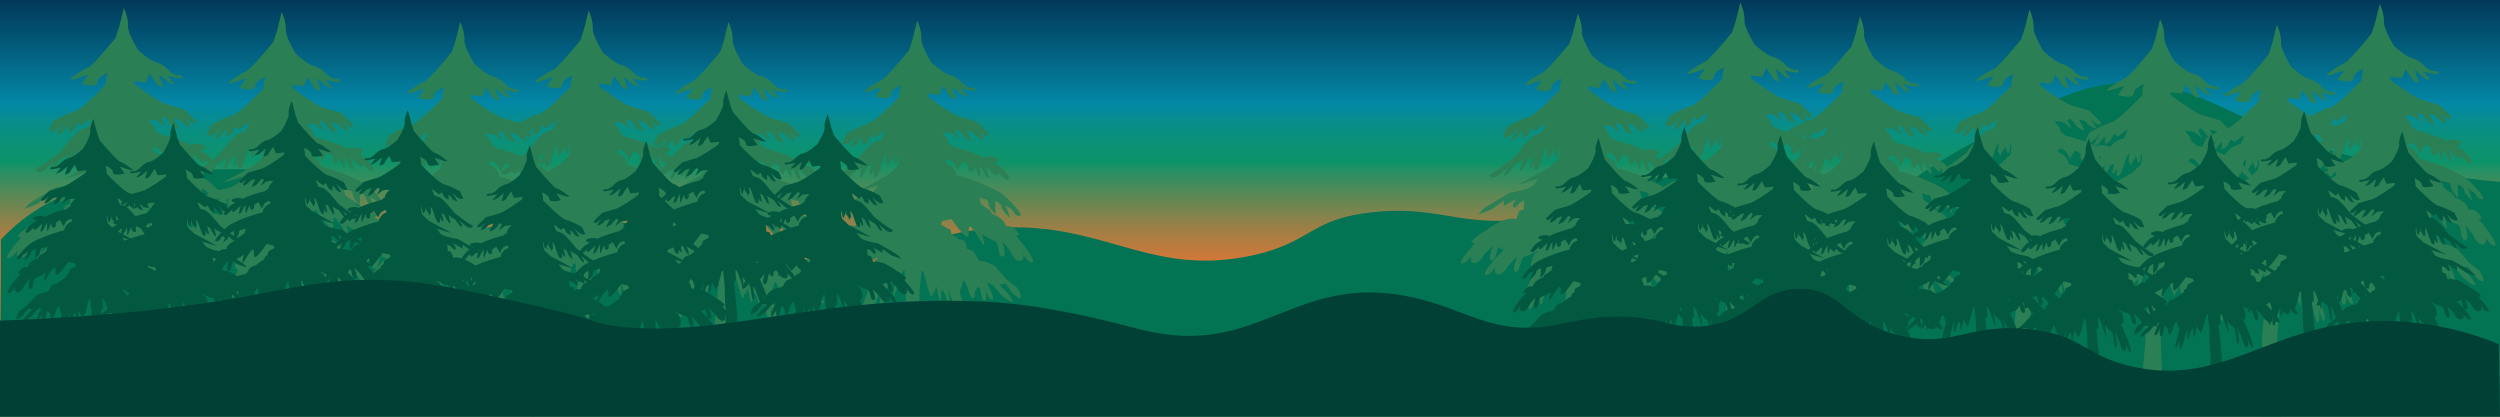 <svg id="Layer_1" data-name="Layer 1" xmlns="http://www.w3.org/2000/svg" xmlns:xlink="http://www.w3.org/1999/xlink" viewBox="0 0 1800 300"><defs><style>.cls-1{fill:#025940;}.cls-2{fill:#2b7f55;}.cls-3{fill:url(#linear-gradient);}.cls-4{fill:#027353;}.cls-5{fill:#014034;}</style><linearGradient id="linear-gradient" x1="900" x2="900" y2="300" gradientUnits="userSpaceOnUse"><stop offset="0" stop-color="#023859"/><stop offset="0.25" stop-color="#0388a6"/><stop offset="0.3" stop-color="#088e87"/><stop offset="0.36" stop-color="#0c9271"/><stop offset="0.39" stop-color="#0d9369"/><stop offset="0.41" stop-color="#259063"/><stop offset="0.49" stop-color="#6d8651"/><stop offset="0.56" stop-color="#a67e43"/><stop offset="0.62" stop-color="#cf7839"/><stop offset="0.66" stop-color="#e97432"/><stop offset="0.69" stop-color="#f27330"/><stop offset="0.7" stop-color="#ed742f"/><stop offset="0.75" stop-color="#e2782b"/><stop offset="0.81" stop-color="#db7a2a"/><stop offset="1" stop-color="#d97b29"/></linearGradient><symbol id="Trees_3" data-name="Trees 3" viewBox="0 0 82.59 111.75"><path class="cls-2" d="M20.57,107.5s-.9-12.67-.63-14.74.25-6,.25-6l.57-5.29s.46-3,.15-3.69a15.25,15.25,0,0,1-.56-2.56s-.29-5.09-.24-6.25a42.6,42.6,0,0,0-.53-4.79l-.32-2.94a12.83,12.83,0,0,1,0-2.23c0-1,.2-7.08-.5-6.41s-1.08,7.78-1.08,7.78a4.92,4.92,0,0,0-.17,2.07c.11,1.39.22,2.67.22,2.67l-.14,4.2.74,6.5,0,3.47L18,86.67s-.82,7.36-.69,8-1.12,11.87-1.12,11.87S16.73,108.05,20.57,107.5Z"/><path class="cls-2" d="M20.2,107.41s-1.08-11.37-1-13.06L20.5,79.47l-.56-2.64-.32-8.33s-.07-3.54-.39-3.86-.6-4.34-.58-5c0,0,.05-3.84-.2-3.08a34.52,34.52,0,0,0-.26,5.84c.08.77.11,2.77.08,3.39a11.24,11.24,0,0,0-.11,2.76A77.08,77.08,0,0,1,19,77.87a42.5,42.5,0,0,0-.08,4.3s-.76,10-.79,10.74-.11,5.83-.29,6.76c-1.65,8.47-1.72,7.2.54,7.74C19.94,107.79,20.2,107.41,20.2,107.41Z"/><path class="cls-2" d="M37.69,78.68l-1.18-1.44c1.34.21-.31-1.25-.31-1.25-1.1-.66-1.38,0-1.44-.52-.13-1-2.52-2.18-2-1.62a6.68,6.68,0,0,1-.72-1,3.77,3.77,0,0,1-1.23-.82.4.4,0,0,0-.24-.11l-.27-1.15a6,6,0,0,0,1.22.36c.34,0,.29,1.09.83,1.73a6.05,6.05,0,0,0,.75.81L33,71.39s1,.35,1.08,1,1.49,1.91,1.49,1.91l-.8-2.19,1.2.83s.3.93,1.09,1-.51-1.41-.51-1.41a15.46,15.46,0,0,0-2.7-2.58A31.21,31.21,0,0,0,26.41,67l0-.33A2.79,2.79,0,0,0,24.73,65l-.09-.25.29-.36a1.72,1.72,0,0,1,.88.35,4.12,4.12,0,0,1,.84,1.42l.86-1.5,1,.66s-.26.76.29,1.09.72-1,.72-1,.41.94.72,1.73.19-1.84.19-1.84l.73,1.26c0,.62.86,1,.86,1l-.47-2,1.29,1.29c1,.66.58-.44.58-.44l1.3,1.29c1.79.38-.7-2-.7-2l-1.32-.83c.68,0,1.49-.55.38-.91a3.51,3.51,0,0,0-2.14.06c-.65-.64-4.55-1.73-4.55-1.73-.76,0-.79-.74-1.26-.62,0-.85-.7-1.37-1.09-1.89a3.63,3.63,0,0,1,1.72.23c.54.49,1.2,1,1.2,1l-.73-1.41.35-.3a2.58,2.58,0,0,1,1,1,2.67,2.67,0,0,0,1.54,1l-.94-1.89,1.12.36a3.55,3.55,0,0,0,1.52,1.14c.78.19-.72-1.57-.72-1.57l1,.81c.88.5.8-.27.8-.27l-1.94-1.93-3-.9c-1.33-.37-5.26-3.31-5.26-3.31a2.16,2.16,0,0,1-.16-.59l2,.23.63-1.51a12.27,12.27,0,0,1,1.05,1.58,1.53,1.53,0,0,0,1.21.67L25.74,52s.44.32,1.2,1a2.61,2.61,0,0,0,1.43.68l-1.18-1.44a14.62,14.62,0,0,0,1.79.39c1.23.2.7-.59.13-.46s-1.54-.68-1.54-.68A4.77,4.77,0,0,0,25.38,50c-1.12-.2-3.18-2.14-3.18-2.14s-1.84-3-1.68-4.09a7.2,7.2,0,0,0-.72-3L19,44l-.6,1.83c-1.34,1.63-4.13,5-4.77,5.09a13.45,13.45,0,0,0-2.95,1.95,3.32,3.32,0,0,0,1.19-.18c.51-.21,1.88-.61,1.88-.61l-1.08,1.57s2.64.76,2.66-.29c0-.7,1-1.27,1.73-1.57a5.83,5.83,0,0,0-.29,1.9C15.2,55.33,12.52,58,11.5,58.3A19.2,19.2,0,0,0,7.83,60l-.75,1.66s.65.49,1.71-.53l.83-.89L8.4,62.32a1.89,1.89,0,0,0,1.27-.72,2.82,2.82,0,0,1,.83-.89L10.45,62l.92-.58.62-1.2.65.48,1.49-1.16a.23.23,0,0,0,.15.11L13.69,61a4,4,0,0,0-1.66.71A27.32,27.32,0,0,0,9.19,65a38.94,38.94,0,0,1-3.95,2.91c-.92.42.39,1.25,1.46.06l1.4-1.17S7,68.25,7.47,68.26s1.42-1.63,1.42-1.63l1.62-1s-.77,2.12-.3,1.83a7.24,7.24,0,0,0,1.21-1.95l.69-.38c-.31,1-.52,1.78-.36,1.88s.43-.38.65-.94c0,.8,0,1.64.29,1.18a.08.08,0,0,0,0,0c.37.54,1.27-2.61,1.27-2.61l.35-.83.32-.2v.06c-.15.75-.25,1.51,0,1.49a.16.16,0,0,0,.09,0c0,.4.09.64.2.34a3.18,3.18,0,0,1,.73-1.2l-.17-.83s0,0,0,0l.68,1.79a2.21,2.21,0,0,0,.38-1.37l.12-.4a3.62,3.62,0,0,1-.17,2L15,66.89,12.05,68.5,9.74,69.79s1.78-.49,3.5-1.07a8.76,8.76,0,0,0-.77,1c-.54.9-4.11,1.44-4.11,1.44s-2.25,1.29-3.64,2.15A5.07,5.07,0,0,0,3,74.86L5.19,74l2.1-1.52,0,.92L9.5,72.14c-1.06,1.11-.78,2.28.3.94a1.77,1.77,0,0,1,1-.55A3.18,3.18,0,0,0,10.7,74l-.78.28a2.81,2.81,0,0,0-.39,1.06c0,.46-.85.21-.85.21A5.22,5.22,0,0,0,6.92,76c.6-.51-1.11.56-2.11,1.14a4.86,4.86,0,0,1-1.3.86S.7,79.81,2.37,79.69L2,80.21s-2.72,3-1.82,3,1.64-1.47,1.64-1.47-.5,1.21.39,1.4,1.87-1.61,1.87-1.61L5.5,80.05s-1.13,2.72-.22,2.61c.76-.1.63-1.66,1.19-2.3.09.27.38.46.89.43l-1.3,1.32s-2.72,3-1.82,3,1.64-1.46,1.64-1.46-.5,1.21.39,1.4,1.87-1.61,1.87-1.61L9.56,82s-1.13,2.72-.23,2.61S9.88,82.28,10.9,82a9.86,9.86,0,0,0,2.19-1s-.05.12-.11.3a.58.58,0,0,0-.43.23c-.76.89-1,3.13-.09,2.94l-.89,2s-1.87,4.53-1.28,4.56,1.11-2.26,1.11-2.26-.37,1.83.2,2.09,1.27-2.49,1.27-2.49l1-2.26S13,90.31,13.6,90.1s.44-3.44,1.12-3.88a7.15,7.15,0,0,0,1.45-1.55s-.67,3.67-.27,2.76,1.35-4.33,1.71-4.31-.65,5,1,1.19c.32-.76.55-1.33.72-1.76.15.67.48.5.48.5l1.06.32s.15.59.66,2.46c.64,2.35.85,2,.94,1.11l.19.07.39-1.1c.17.75.36,1.74.54,2.3.34,1,.27-1.48.27-1.48s-.18-.31.33,0,.56,2.17,1,2.23S25,86,25,86l.82,2.54s.63,3.22,1,2.72.06-2.69.06-2.69.5,2.7.92,2.48-.4-2.79-.83-4.29a5,5,0,0,0,.6-1.84l.06,0c.71.27,1,3,1.6,3,.32,0,.39-.66.39-1.32a5.2,5.2,0,0,0,.55-.64l.28.23s.29,2.48.83,2.09,0-2.11,0-2.11.73,2.13,1.3,2c.37-.1-.4-1.76-1-3l1.12.54a9.07,9.07,0,0,0,1.63,1.85c3,2.34,1-.26,1-.26l-1.58-1.73,1-.15,1.29,1.73c2.56,2.09.74-1,.74-1L35,84.75,33,82.46a6.07,6.07,0,0,0-2.68-.93,2.91,2.91,0,0,0-.42-.61,4.14,4.14,0,0,0-.61-1,10.84,10.84,0,0,0-1.12-.44c.14-1.56-1.42-1.84-1-1.26a4.19,4.19,0,0,0-.87-.79.84.84,0,0,1-.76-.73c-.09-.68-.59-.66-.59-.66l-1.15-.66.24-.57,1.6-.36a15.85,15.85,0,0,0,1.48,2c2.14,2.71,1.05-.72,1.6-.7s1.71,2.39,2.24,3S30.78,77,30.78,77a9.37,9.37,0,0,0,2.09,1.17c1,.35.45,2.48,1.35,2.67s0-2.61,0-2.61l1.28,1.59s.82,1.88,1.72,1.77.51-1.36.51-1.36.61,1.56,1.51,1.6S37.69,78.68,37.69,78.68Z"/><path class="cls-2" d="M24,49.9s-2.38-.73-2.74-2S20,45.7,20,45l-.18-2.19-.76,3.29-1.43,1.27-2.56,3.29-2.74,1.28,2.19-.73-.18.91a10.62,10.62,0,0,1,1.72-.81l1-1s.18,1.09.73.36L18,49a1.82,1.82,0,0,0,1.15-1L20,49s-1.77.46-1.1,1.46l.74,1.83s.73.18.54-.55c0,0,.19-1.1,1.1-.18,0,0,1.83,1.27,1.83.36l.18-1.28,1.82.73,1.1-.36Z"/><path class="cls-2" d="M19.5,55.74s2.35.37,1.8-.54c0,0-.91-1.28,1.09,0,0,0,2.56,2.19,3.84,2.19,0,0,2.92.36,3.65,1.28a5,5,0,0,1-2.19-.19,5.09,5.09,0,0,0-2.19-.18s-.55,1.46-1.83-.55l-1.09-1.09s-1.46,1.09-2,0S19.5,55.74,19.5,55.74Z"/><path class="cls-2" d="M15.27,55.93s-.16,2.27.65,1.59l1.44-1.88s2.07.53,1.09,1l-1.08,1.21-1.18,1.77s-.83,1.32-.55-.37-.55-.54-.55-.54l-.37.91-.54-.91s-1.1,1.46-1.65.72c0,0-1.27,1.83-1.27.74l-1.64.09,2.91-1.74A3.81,3.81,0,0,0,15.27,55.93Z"/><path class="cls-2" d="M15.46,72.18s1.82,0,2.19-1.46c0,0,.54-1.47.73-.55l.91-.55s.1-2.42-1.13-1,.22-.43.22-.43l-1.65.91.19-1.46-1.46.92L14,69.8l-2.38.92s-2.55.54-3.1,1.09.36.55.36.55L10.34,72s1.28-.73,1.28-.18l.24,1.74A3.84,3.84,0,0,0,13.26,72s1.28-2,1.28-.91.92,0,.92,0Z"/><path class="cls-2" d="M16.92,61a2.29,2.29,0,0,1-1.11,2c-1.16.59-1.09-.38-1.09-.38L14,63.6l-.92,1.64s-.22.57-.2-.63l-1.46.9-.89,1,.18-1.46-1.46.73s2.35-3.77,4.09-4c0,0,.5,1.61,1.67.42s-.1-.45-.1-.45v-.55l.73.18Z"/><path class="cls-2" d="M23.85,68s2-.92,3.29-.37l4.38,1.83a15.35,15.35,0,0,1,2.74,1.28c.73.54,1.1.54-1.82-.19l-2.1.28-.82-.64-.41,1.36L28.05,69.8,27,70a.86.86,0,0,1-.55-1.1Z"/><path class="cls-2" d="M27.14,63.05s3.84.73,4.57,1.64-1.22.37-1.22.37l-.79.73H29v-1.1a3.27,3.27,0,0,0-1.83-.55l-.55.73L25.86,64S23.47,61.43,27.14,63.05Z"/><path class="cls-2" d="M10.89,75.28l-.55.73A13.26,13.26,0,0,0,8,76.19a20.6,20.6,0,0,0-2.55,1.64L3.77,79.48s-3.28,2.19-1.1,1.28a25.42,25.42,0,0,0,3.84-2L6.15,80l1.09-.37.91.55A3.47,3.47,0,0,1,9.8,78.38c1.17-.52.54-.18.54-.18l3.47-.55a22.2,22.2,0,0,0-3.69,1.72L6.51,82.76s-.91,2,1.83-.73L10,81.49l-.18.91s1.09-1.83,2.73-1.64c0,0,3.29-1.65,3.84-2.38l-.18-1.27s-.2-.89,1.27-.81c0,0-2-.77-2.83.29l-2.49.25s-.8-.25-.15-.47c0,0,1.09-2.19,2.55-2.19s-1.09,0-2.37.55Z"/><path class="cls-2" d="M25.32,80.39l1.27-.91L25,78.38c-.18-.91-3.65-4-3.65-4-.73,2.55.36,1.46,1.46,1.82s.18,2.19.18,2.19Z"/><path class="cls-2" d="M29.94,82.15l-1.52-1.94s-3.1-.18-3.65.55,1.46.18,2.74.73a2.09,2.09,0,0,1,1.27,2.19c0,.55-.27,2.28.41,1a1.25,1.25,0,0,1,1.06.5c.36.55.69-.69.91.18C31.16,85.32,31.1,82.81,29.94,82.15Z"/><path class="cls-2" d="M19.47,77.65s3.11,1.65,3.47,2.56c0,0,.19,1.46.73,1.46s1.87-.51,2.58.75l.53,4.73s-.65.17-.92-.73-1.66-1-1.66-1l-.53.64-.36-1.28-1.07.92L21.85,83a2.07,2.07,0,0,0-.92-.92c-.54-.18-.54-2-.54-2S18.19,79.3,19.47,77.65Z"/><path class="cls-2" d="M17.47,77.83l-4.39,6L11.8,87.15s.92,0,1.65-1.46.18,1.27,1.09-.55l1.28-.91a4.8,4.8,0,0,0,1.65-2.93l.91-.18S18.92,75.28,17.47,77.83Z"/><path class="cls-2" d="M21.66,69.8s3.47-.36,5.48,1.28S33.71,76,33.71,76l3.11,3.1-3.29-1.82.69.93-2-1.66-1.82-.19-1.28-1.64s-1.1-.55-1.46.18c0,0-1.64,0-.91-1.64l-2.38-.91S19.47,71.63,21.66,69.8Z"/></symbol><symbol id="Trees_1" data-name="Trees 1" viewBox="0 0 263.61 423.87"><path class="cls-1" d="M123.69,417.29s8.41-58.07,6.69-71.81-1.72-39.83-1.72-39.83l-3.78-35.15s-3.12-19.83-1.06-24.52,3.79-17.06,3.79-17.06,1.92-33.86,1.58-41.52,3.52-31.88,3.52-31.88L134.88,136s.67-4.13.21-14.86c-.28-6.49-1.38-47,3.34-42.61s7.22,51.76,7.22,51.76,1.88,4.52,1.15,13.76-1.49,17.73-1.49,17.73l.93,28-4.91,43.21-.14,23,2.12,49s5.5,48.89,4.56,53.54,3.47,54.09,3.47,54.09S150,428.57,123.69,417.29Z"/><path class="cls-1" d="M129.32,417.29s6.51-50,6-61.27l-8.78-98.91,3.76-17.57,2.13-55.34s.49-23.57,2.65-25.72,4-28.83,3.85-32.91c0,0-.35-25.58,1.37-20.53s2.21,33.68,1.68,38.82-.71,18.45-.54,22.54,2.08,13.21.8,18.39-6.68,54.54-5.62,61.66.48,28.63.48,28.63,5.12,66.31,5.34,71.42.17,38.88,1.94,44.95,5,29.47-5.39,32S129.32,417.29,129.32,417.29Z"/><path class="cls-1" d="M250.24,262l-2.45-3.41c11.14.78-7.67-11.5-7.67-11.5-7.69-3.76-6.06-4.29-8.63-5.75-6.71-3.84-18.13-11-14.1-7.6-2.33-1.94-11.79-2.95-11.79-2.95s-5.58,1.65-5.71-1.41-2.56-7.07-2.56-7.07l-5.24-1.82a21.82,21.82,0,0,0-.91-9.53c2.95.67,5.44,1.78,6.94,3.65,7.17,8.9,9.09,1.15,2-6.23l15,8.56-.26-6.12,14,10.14,14.92,5.5s-2.46-4.5-11.74-10.25-24.34-14.31-24.34-14.31-23.86-3.57-27.51-9.54a53.38,53.38,0,0,0-5.08-6.7c11.48,3.83,23.36,7.07,23.36,7.07l-15.43-8.54-19.72-10.71-9.95-9.65a24.37,24.37,0,0,1-1.16-13c.27.88.54,1.74.82,2.56a14.32,14.32,0,0,0,2.54,9.22l4.51-11.9a.61.61,0,0,1,.07.14l-1.09,5.46a21,21,0,0,1,4.87,8c.69,2,1.1.41,1.35-2.21a1.32,1.32,0,0,0,.56.18c1.52.09.85-4.92-.19-9.94v-.39l2.14,1.33,2.33,5.54s6.06,21,8.52,17.39a1.73,1.73,0,0,0,.14-.31c1.79,3.11,2-2.52,1.9-7.84,1.46,3.75,3.14,7,4.38,6.21,1.07-.66-.34-6.11-2.44-12.48l4.64,2.53s5,11.05,8.09,13-2-12.2-2-12.2l10.83,6.71s6.49,11,9.5,10.85-4.2-10.06-4.2-10.06l9.37,7.78c7.12,7.88,15.91,2.38,9.78-.42s-26.43-19.34-26.43-19.34-11.19-14.86-19-21.69c-2.52-2.2-6.67-3.68-11.11-4.7l-3.92-9.2a1.65,1.65,0,0,0,1-.69l9.93,7.73,4.38-3.26,4.12,8,6.17,3.82-.34-8.17a19,19,0,0,1,5.52,5.9c2.43,4,8.49,4.74,8.49,4.74l-8.13-14,5.52,5.91c7.07,6.86,11.45,3.59,11.45,3.59l-5-11s-14.68-8.57-24.58-11.22c-6.82-1.83-24.71-19.69-35.17-30.63,0-1.85-.09-8.14-1.87-12.61,4.59,2,11.46,5.73,11.54,10.39.12,7,17.77,2,17.77,2L171.77,75s9.15,2.68,12.6,4.07a22.73,22.73,0,0,0,8,1.18s-14.05-11.67-19.76-13c-4.29-1-22.88-23-31.86-33.9l-4-12.15L131.27,0s-5.85,12.54-4.79,19.65-11.25,27.22-11.25,27.22S101.48,59.76,94,61.1s-14.63,9.84-14.63,9.84S72.83,76.35,69,75.49s-7.33,4.41.9,3A97.74,97.74,0,0,0,81.85,76L74,85.51s4.51-.19,9.6-4.51,8-6.49,8-6.49L87.6,87s6-.27,8.09-4.43S102.76,72,102.76,72L107,82l13.2-1.52a13.11,13.11,0,0,1-1,3.94s-26.25,19.55-35.19,22l-20.06,6-13,12.84s-.53,5.14,5.34,1.82l6.55-5.4s-10,11.7-4.82,10.45,10.21-7.61,10.21-7.61l7.43-2.36-6.24,12.54s6.72-1.31,10.26-6.59,6.49-6.42,6.49-6.42l2.35,2-4.86,9.41s4.38-3.25,8-6.48c1.31-1.17,6-1.55,11.52-1.55-2.66,3.48-7.53,6.94-7.28,12.63-3.15-.82-3.36,3.85-8.49,4.07,0,0-26,7.26-30.36,11.54a23.27,23.27,0,0,0-14.32-.4c-7.42,2.37-2,6.23,2.52,6l-8.8,5.5s-16.62,16.07-4.68,13.51l8.66-8.56s-2.7,7.28,3.89,2.9l8.66-8.56-3.18,13.44s5.92-2.3,5.74-6.39l4.91-8.41s-.76,17.44,1.29,12.24,4.78-11.47,4.78-11.47,1.14,9.17,4.8,6.95,2-7.24,2-7.24l6.59-4.38,5.7,10s2.69-7.28,5.61-9.46A11.85,11.85,0,0,1,97,156.68L98.89,159l-.54,1.63C89.76,163.22,86.94,172,86.94,172l.18,2.18c-29.6,8.08-45.22,16.47-49.88,19.27-7.34,4.4-18.09,17.15-18.09,17.15s-8.61,9.58-3.36,9.36S23,213.47,23,213.47L31.09,208l-5.4,14.56s9.42-8.58,10-12.71,7.25-6.46,7.25-6.46l-.84,15.39a38,38,0,0,0,5-5.33c3.59-4.26,3.28-11.41,5.53-11.5s8.18-2.4,8.18-2.4L59,207.17a2.63,2.63,0,0,0-1.57.73c-5.08,4.57-8.24,5.48-8.24,5.48a45.12,45.12,0,0,1-4.8,6.34c3.73-3.69-12.26,3.85-13.08,10.8-.44,3.61-2.31-.92-9.65,3.49,0,0-11.05,9.69-2.09,8.27l-7.87,9.56S-4.68,273,1.32,272.76,11.4,262.09,11.4,262.09s-2.65,8.29,3.41,9.06S26.34,259.4,26.34,259.4l8.51-10.52a.14.14,0,0,0,0,.07c-.51,1.65-5.62,18.46,0,17.24,6-1.29,2.35-15.46,9-17.8s14-7.76,14-7.76-4.56,16.57-1,12.32S68.12,233,71.88,232.86s-3.54,22.67,10.73,4.65c7-8.85,9.36-12.31,9.92-13.53l10.68,2.41c.51,1.27,1.05,2.54,1.6,3.79l-7.66,4.38s-1.87-.56-2.47,3.95-4.15,4.83-4.15,4.83a22.07,22.07,0,0,1-2.78,6.24c2.75-3.88-8.66,5.24-11.72,7.71a59.35,59.35,0,0,0-8,3.12S64,265,63.69,268c-1.56,1.15-3.07,2.21-4.37,3.12-4.77.74-10.94,2.33-16.06,5.88L29.5,292.22l-12,9.44s-12.17,20.65,4.95,6.8L31.1,297l6.71,1L27.26,309.42s-13.37,17.29,6.34,1.77c6-4.71,10.93-12.31,10.93-12.31L52,295.29c-4.09,8-9.18,19-6.77,19.68,3.84,1.07,8.71-13.13,8.71-13.13s-3.51,11.47.11,14.05S59.61,302,59.61,302l1.85-1.5a31.72,31.72,0,0,0,3.72,4.25c0,4.39.45,9,2.59,8.79,4-.43,6-18.24,10.68-20,.14-.05.27-.14.43-.2.83,4.71,2.09,9.66,4,12.26-2.91,10-7.63,27.4-5.59,28.44,2.86,1.46,6.16-16.5,6.16-16.5s-2.34,14.51.41,17.87,7-18.05,7-18.05l5.43-16.87s-3.85,20.4-.88,19.95,3.25-12.7,6.7-14.88,2.25-.09,2.25-.09-.49,16.53,1.75,9.83c1.26-3.75,2.49-10.35,3.64-15.3l2.58,7.3,1.31-.45c.61,5.8,2,8.22,6.28-7.43,3.41-12.42,4.37-16.31,4.37-16.31l7.14-2.09s2.2,1.12,3.15-3.34c1.14,2.87,2.7,6.66,4.83,11.69,10.84,25.64,4-7.86,6.47-7.95S154.64,304,157.32,310s-1.76-18.36-1.76-18.36,5.18,7.47,9.68,10.33,3.49,24.41,7.44,25.78-1.61-26-1.61-26l6.49,15.08s4.68,18.21,8.49,16.52,1.35-13.88,1.35-13.88,3.57,15.2,7.45,15-8.6-30.33-8.6-30.33l-5.94-13.57c5.9,1.28,4.52-13.63-.6-19.55a4,4,0,0,0-2.85-1.5c-.42-1.22-.73-2.06-.73-2.06s7.74,4.79,14.59,6.54,4.46,16.18,10.51,16.94-1.49-17.33-1.49-17.33l9.45,9.82s6.54,12,12.51,10.72,2.61-9.32,2.61-9.32,4.95,10,11,9.76-12.15-19.94-12.15-19.94l-8.67-8.84c3.39.23,5.3-1,5.94-2.85,3.73,4.27,2.85,14.66,8,15.3,6.06.76-1.5-17.33-1.5-17.33l9.46,9.82s6.54,12,12.51,10.72,2.61-9.32,2.61-9.32,4.95,10,10.95,9.76S250.24,262,250.24,262Z"/><path class="cls-1" d="M120.54,90.07l-19.39,11.07s-15.7,8.31-19.4,9.24c0,0-16.61,6.46-10.15,6.46l-8.85,4.85s-1.31,3.46,2.39,1.61l9.23-5.54h5.54s-8.31,7.39-3.69,6.47,9.23-4.62,9.23-4.62l4.61-.92-1.63,5,5.33-2.2,9.24-1.85,5.53-6.46-7.38-.92s-2.78-4.62,5.53-7.39S128.85,85.45,120.54,90.07Z"/><path class="cls-1" d="M125.16,60.51a33.53,33.53,0,0,0,8.31-11.08C136.24,43,140.85,55,140.85,55s11,6.53,5.49-2.28l13.91,11.51L139.93,41.13s-4.62-11.09-5.54-15.7,0-12.93-5.54.92L117.77,48.51l-7.39,7.39s-12,5.53-16.62,7.38S80.83,73.44,80.83,73.44s-.92,7.39,4.62.93,8.31-5.54,8.31-5.54l3.69.92,7.4-4.62,12.92-3.7s-3.69,7.4,0,5.55S125.16,60.51,125.16,60.51Z"/><path class="cls-1" d="M132.92,91.9s.55,9.24,7.93,11.09-.92-7-.92-7l7.64,2.73s15.19,8.53,10.71,3.64-9.55-11.87-9.55-11.87-10.49-6.74-5.94-1.26-10.73-1.08-10.73-1.08Z"/><path class="cls-1" d="M162.1,105.76s16.62,11.08,23.08,12.93,19.39,7.39,21.23,10.16,5.25,5.28-.93,2.76-9.22-3.69-9.22-3.69l4.61,7.39L191.64,127l-1.85,5.54-4.61-8.31L177.79,127l-9.23-8.31-20.32-8.31.92-4.62S163.93,117.76,162.1,105.76Z"/><path class="cls-1" d="M142.29,132.28S125.71,134,127,129.39l-2.37,6.36-5.57-2.32-6.49,2.32s0,5.2,1.84,2.88l5.58.59s-5.58.57-7.42,4.62,3.71,0,3.71,0l-3.71,5.78s-1.86,4,4.63-1.15,1.86,4.63,1.86,4.63,1.86,3.46,3.71-.59,5.57-2.89,9.28-.57,8.35,12.71,7.42,5.2l-3.92-7.46s8.57,5.14,8.57,7.46,5.56-1.16-1.86-8.1c0,0,6.5-1.73.93-5.2l-3.06-3.6,4.91,1.86s.44-1.57-4.64-4l-1.85-3.48S149,138.27,142.29,132.28Z"/><path class="cls-1" d="M103.92,142.7l-12,10.16-5.54-2.77s-8.31,9.23-9.23,5.53S91,142.7,91,142.7Z"/><path class="cls-1" d="M74.37,149.17l-12,7.38L56.83,163l-2.77-3.7L43.9,167.63s-9.24,0,0-6.46S74.37,149.17,74.37,149.17Z"/><path class="cls-1" d="M55.9,155.62s-17.55-3.68-8.31,1.85Z"/><path class="cls-1" d="M85.45,178.71s-24.93,4.62-27.7,7.39-16.63,7.38-7.4,7.38H67.91l31.39-15.7Z"/><path class="cls-1" d="M103,178.71,59.6,211s-8.32,2.77-10.17,6.46-11.08,3.69-12,8.32l-2.77,7.38s-7.07.14-11.08,4.62l-1.85,6.46-12,13.86s0,2.76,7.39-2.77c0,0-4.62,16.62,7.38-.92l10.16-10.17s-.93,12.93,1.85,7.39l4.61-7.39,14.78-6.46L60.52,236l.92,3.69,7.39-11.08,4.62-19.39s6.46-5.53,11.07-4.61,3.69-6.46,3.69-6.46,23.1-7.4,12-8.32l-7.4.92S114.08,171.32,103,178.71Z"/><path class="cls-1" d="M128.46,179.41l-12.18,8.26s-5.74,2.81.64,3,2,.52,2,.52l-2.39,3.67s-11,6.44-7.28,6,4.19.38,4.19.38l-5.28,6.49s-5.27,6.5-1.22,4.7L104,218.12s-1.4,5.36,3.18,1.55l6.62-6.15-5,13.73s-1.4,5.35,3.38-2,4.81-10.2,4.81-10.2l-.67,16.28s2.64,3.56,4.08-4.66l1.77-9.55s5.25-3.64,5.69,2.92,3.78,7.43,2.56-4.34L129.32,209s8.77,13,5.54.73c0,0,2.5,1.37.09-8.56,0,0,5.31-2.6,3.62-8.36l-1.7-5.76s-6.9,8.52-7.65.45l6.47-8.33s-5.07,3-2.48-4.22c0,0-8.77,3.43-7.89.09l-5.42,4.31S119.34,184.19,128.46,179.41Z"/><path class="cls-1" d="M150.08,189.33s22.17,3.46,27,7.62,11.09,13.85,11.09,19.4c0,0-3.54,4.94-3.85,1.43l-3.77,6.86s-2.77-3.46-3.47-6.22-6.92,2.76-6.92,2.76-3.46,0,0-7.61-2-4.13-4.85,0-3.46.69-1.39-4.16-2.07-6.23-2.07-6.23-6.92,8.31-5.54,3.47,2.07-5.55,2.07-5.55-.68-5.54-4.84-6.92S150.08,189.33,150.08,189.33Z"/><path class="cls-1" d="M150.78,177.56s8.31,4.15,9,6.92-3.47,2.08-3.47,2.08Z"/><path class="cls-1" d="M163.93,181s11.78.7-.69-4.15-6.23,0-6.23,0Z"/><path class="cls-1" d="M136.64,246.45s-28.11,1.75-35,10.75S85,297.37,85,297.37L82.91,314s2.08,9,3.46-1.38c0,0,7.39-16.06,9.92-12.18,0,0,2.39,6.51,5.59-3.82s-1,1.45-1,1.45l2.77,2.08s1.38,11.77,4.84-4.16l6.24,4.16-.69-21.47s2.77-22.86,4.15-18c0,0,2.07,15.93,4.16,11.09s1.38-13.17,1.38-13.17,8.31,7.63,9-.69L130,254.44l7.62-1.4-2.08-2.76Z"/><path class="cls-1" d="M35.58,289.52s8.08-13.85,13.85-14.77,14.48,1.05,16.37-4.44,4-6.64,8.57-8.49,13.84-10.16,13.84-10.16,7.39-11.09,5.55-1.85c0,0-2.77,12.94-8.31,15.71s-6.46,0-6.46,0l-3.7,12.92s-4.62,2.77-3.69-2.77-5.54,12.92-5.54,12.92-6.46-.92-4.62-6.46-8.31,9.24-8.31,9.24l-8.3,1.84a45.62,45.62,0,0,1,3.68-8.31c1.84-2.77-6.6,6.42-12,9.24s-11.08,3.69-14.78,9.23C21.73,303.37,28.2,293.21,35.58,289.52Z"/><path class="cls-1" d="M155.62,235.73s40.86,19.4,49.18,26.31,21.47,18.71,21.47,18.71.69,2.77-6.92-2.77c0,0,8.3,9,3.46,10.39,0,0-4.16-6.24-13.85-13.86s-11.78-4.16-11.78-4.16l1.38,7.63s-4.15-9-11.77-13.85c0,0,1.39-4.15-4.84-7.62S155.62,235.73,155.62,235.73Z"/><path class="cls-1" d="M191,238.51S215.88,235,229.73,244l20.08,21.48,9,10.38s0,.69-7.61-6.23l-4.15-2.09s2.08,9.7,0,6.24a63,63,0,0,1-10.39-14.54c-4.16-8.31-8.32-6.92-8.32-6.92h-6.92s6.23,11.07,5.54,14.53-4.15-8.31-4.15-8.31l-6.93-9L202,246.81l-3.47-4.15s-15.86-3.95-19.36-7.53Z"/><path class="cls-1" d="M190.26,202.48s16.61,0,19.38,2.09l9,5.54-6.92-1.39-.7,2.77-10.38-4.84s-3.47,0-1.38,3.46l-4.17-1.39-9-7.62-2.77-2.77Z"/><path class="cls-1" d="M152.85,265.52s2.09,14.53,4.86,16.61,13.85,11.78,12.46,7.62S164.63,278,164.63,278Z"/><path class="cls-1" d="M174.32,292.52s-1.38,11.08,2.77,15.23S184,320.91,184,320.91s3.47-.69,2.08-6.23Z"/></symbol></defs><rect class="cls-3" width="1800" height="300"/><path class="cls-4" d="M1802,131.07a658.45,658.45,0,0,1-83.77-12.48c-110.63-24.11-131.36-61.9-190-58.93-33.37,1.69-60.5,16.74-114.77,46.86-35.54,19.72-39.51,27.21-49,31.91a71.14,71.14,0,0,1-10.38,3.59c-22.67,5.75-112.72-19.9-171.14-13.27-42.67,4.84-34.63,23.06-84,29-47.13,5.7-63.79-9.77-110-5-46.81,4.86-44.11,22.24-89,31.51-78.13,16.15-110.92-31.41-200-18.24-51,7.53-40.59,23.14-83.28,25.65-64.36,3.78-126.45-29.46-186-33.37-16.62-1.09-28.27-.88-37.93-.06-12.11,1-25.89,1.57-41.47,5.76-24.92,6.68-26.56,14.42-39.31,16.12-25.07,3.34-33.78-24.55-71-43.13-49.54-24.73-111.58-14-163.83-5a142.19,142.19,0,0,0-24.59,6.29A131.9,131.9,0,0,0,.66,172.55L0,300H1802Z"/><use width="82.59" height="111.75" transform="translate(576.21 -158) scale(4.25 4.24)" xlink:href="#Trees_3"/><use width="82.59" height="111.75" transform="translate(5.01 -167) scale(4.25 4.24)" xlink:href="#Trees_3"/><use width="82.59" height="111.75" transform="translate(118.65 -164.23) scale(4.25 4.24)" xlink:href="#Trees_3"/><use width="82.59" height="111.75" transform="translate(247.19 -157) scale(4.25 4.24)" xlink:href="#Trees_3"/><use width="82.59" height="111.75" transform="translate(339.65 -165.23) scale(4.25 4.24)" xlink:href="#Trees_3"/><use width="82.59" height="111.75" transform="translate(440.36 -157) scale(4.25 4.24)" xlink:href="#Trees_3"/><use width="82.59" height="111.75" transform="translate(1629.27 -170) scale(4.25 4.24)" xlink:href="#Trees_3"/><use width="82.59" height="111.75" transform="translate(1051.8 -163) scale(4.25 4.24)" xlink:href="#Trees_3"/><use width="82.59" height="111.75" transform="translate(1168.89 -171) scale(4.25 4.24)" xlink:href="#Trees_3"/><use width="82.59" height="111.75" transform="translate(1254.96 -161) scale(4.25 4.24)" xlink:href="#Trees_3"/><use width="82.59" height="111.75" transform="translate(1377.04 -166) scale(4.25 4.24)" xlink:href="#Trees_3"/><use width="82.59" height="111.75" transform="translate(1471.13 -159) scale(4.25 4.24)" xlink:href="#Trees_3"/><use width="82.59" height="111.75" transform="translate(1555.19 -155) scale(4.25 4.24)" xlink:href="#Trees_3"/><use width="263.61" height="423.87" transform="translate(1151.18 91.3) scale(0.47 0.46)" xlink:href="#Trees_1"/><use width="263.61" height="423.87" transform="translate(1597.39 79.98) scale(0.47 0.46)" xlink:href="#Trees_1"/><use width="263.61" height="423.87" transform="translate(1089.33 99.42) scale(0.47 0.46)" xlink:href="#Trees_1"/><use width="263.61" height="423.87" transform="translate(1287.53 101.81) scale(0.47 0.46)" xlink:href="#Trees_1"/><use width="263.61" height="423.87" transform="translate(1220.38 97.31) scale(0.47 0.46)" xlink:href="#Trees_1"/><use width="263.61" height="423.87" transform="translate(1667.98 94.63) scale(0.47 0.46)" xlink:href="#Trees_1"/><use width="263.61" height="423.87" transform="translate(534.32 82.23) scale(0.47 0.46)" xlink:href="#Trees_1"/><use width="263.61" height="423.87" transform="translate(461.31 65.06) scale(0.47 0.46)" xlink:href="#Trees_1"/><use width="263.61" height="423.87" transform="translate(403.64 101.48) scale(0.47 0.46)" xlink:href="#Trees_1"/><use width="263.61" height="423.87" transform="translate(319.79 104.75) scale(0.47 0.46)" xlink:href="#Trees_1"/><use width="263.61" height="423.87" transform="translate(231.96 79.16) scale(0.47 0.46)" xlink:href="#Trees_1"/><use width="263.61" height="423.87" transform="translate(148.4 72.68) scale(0.47 0.46)" xlink:href="#Trees_1"/><use width="263.61" height="423.87" transform="translate(63.22 88.49) scale(0.47 0.46)" xlink:href="#Trees_1"/><use width="263.61" height="423.87" transform="translate(5.56 85.59) scale(0.47 0.46)" xlink:href="#Trees_1"/><use width="263.61" height="423.87" transform="translate(1362.3 91.56) scale(0.47 0.46)" xlink:href="#Trees_1"/><use width="263.61" height="423.87" transform="translate(1530.3 96.56) scale(0.47 0.46)" xlink:href="#Trees_1"/><use width="263.61" height="423.87" transform="translate(1442.3 99.56) scale(0.47 0.46)" xlink:href="#Trees_1"/><path class="cls-5" d="M0,230.81c19-.66,49.12-2,83.67-5.11,110.52-9.88,131.22-25.35,189.76-24.14,33.33.69,60.43,6.86,114.64,19.19,45.69,10.4,39.15,12.49,59.29,14.54,72,7.34,139.73-21,246.42-18.61a387.64,387.64,0,0,1,54.52,4.62c37.89,6.17,60.37,12.91,75.5,16.53,83.58,20,108.19-42.13,192.76-23.83,38.63,8.36,56.49,26.3,97.06,21,16.89-2.21,28.17-7.19,53-7,31.45.24,34.89,8.39,57,7,37.14-2.33,40.7-26.09,71-27,31.69-.95,33.77,24.79,75,34,36.69,8.17,47.8-9.33,91-5,39,3.93,39.77,19.18,75,27,69.22,15.34,102.27-35.44,187.06-32.78a221.31,221.31,0,0,1,76.43,16.58L1800,300H0Z"/></svg>